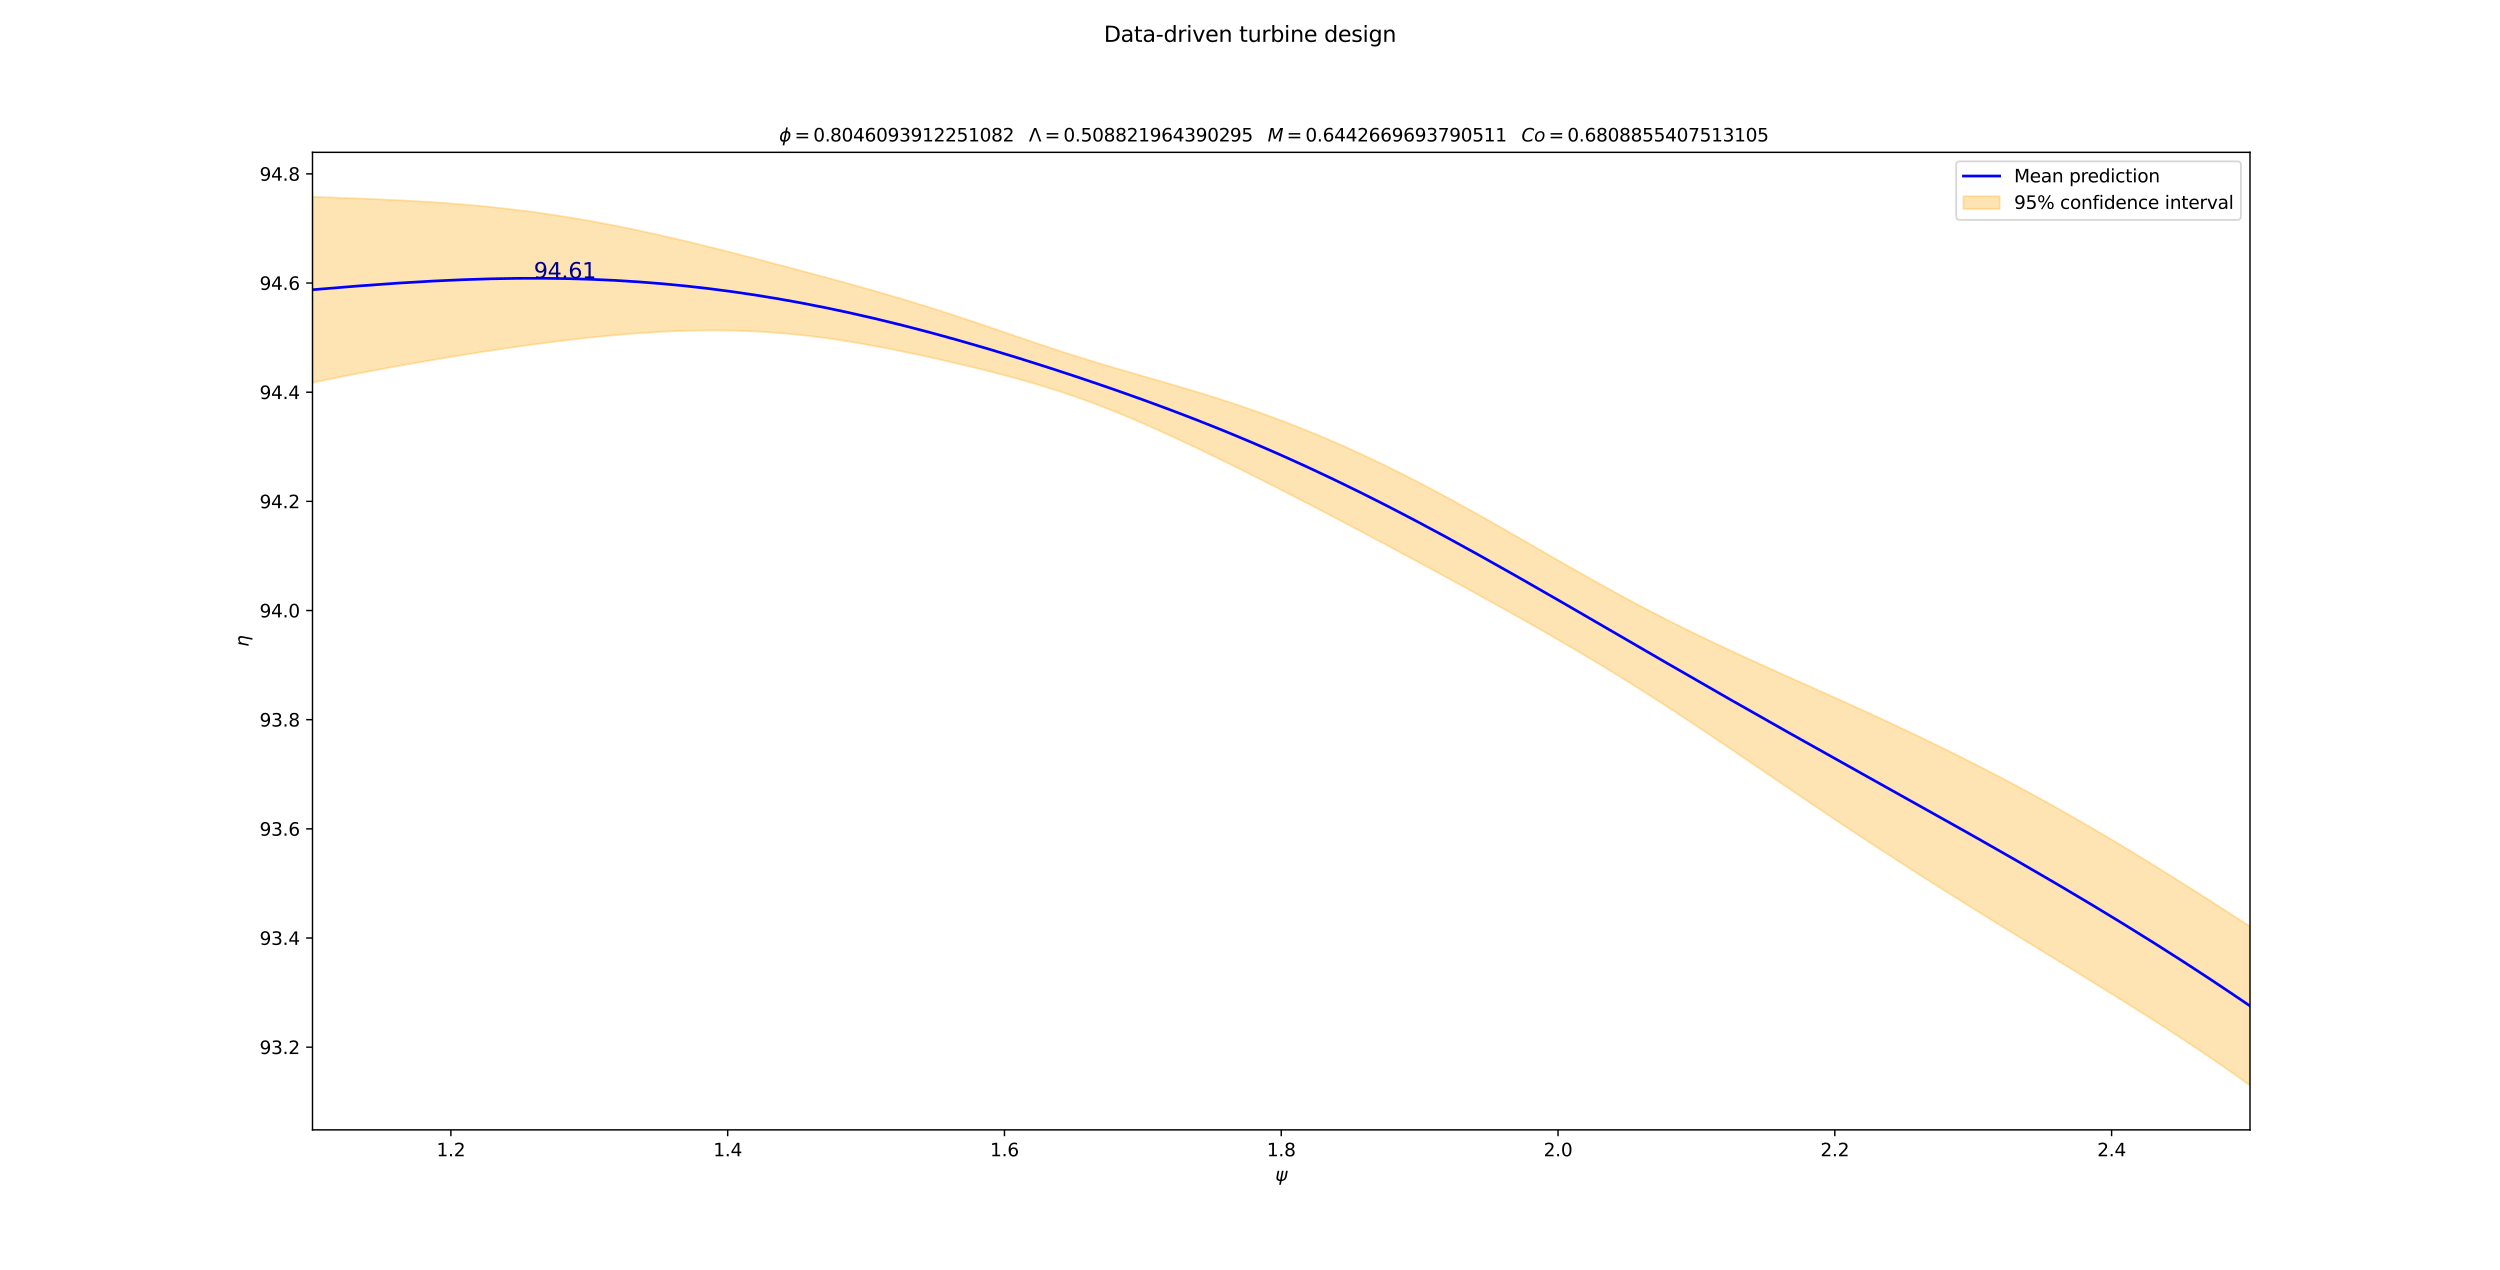 <?xml version="1.0" encoding="utf-8" standalone="no"?>
<!DOCTYPE svg PUBLIC "-//W3C//DTD SVG 1.1//EN"
  "http://www.w3.org/Graphics/SVG/1.1/DTD/svg11.dtd">
<svg xmlns:xlink="http://www.w3.org/1999/xlink" width="1382.4pt" height="702pt" viewBox="0 0 1382.4 702" xmlns="http://www.w3.org/2000/svg" version="1.1">
 <defs>
  <style type="text/css">*{stroke-linejoin: round; stroke-linecap: butt}</style>
 </defs>
 <g id="figure_1">
  <g id="patch_1">
   <path d="M 0 702 
L 1382.4 702 
L 1382.4 0 
L 0 0 
z
" style="fill: #ffffff"/>
  </g>
  <g id="axes_1">
   <g id="patch_2">
    <path d="M 172.8 624.78 
L 1244.16 624.78 
L 1244.16 84.24 
L 172.8 84.24 
z
" style="fill: #ffffff"/>
   </g>
   <g id="PolyCollection_1">
    <defs>
     <path id="m94987dd7c9" d="M 172.8 -593.19 
L 172.8 -490.395 
L 174.947 -490.846 
L 177.094 -491.293 
L 179.241 -491.736 
L 181.388 -492.176 
L 183.535 -492.613 
L 185.682 -493.046 
L 187.829 -493.476 
L 189.976 -493.903 
L 192.123 -494.327 
L 194.27 -494.747 
L 196.417 -495.164 
L 198.564 -495.579 
L 200.711 -495.99 
L 202.858 -496.399 
L 205.005 -496.805 
L 207.152 -497.208 
L 209.299 -497.609 
L 211.446 -498.007 
L 213.593 -498.402 
L 215.74 -498.794 
L 217.887 -499.185 
L 220.034 -499.572 
L 222.181 -499.957 
L 224.328 -500.34 
L 226.475 -500.72 
L 228.622 -501.098 
L 230.769 -501.473 
L 232.916 -501.847 
L 235.063 -502.217 
L 237.21 -502.585 
L 239.357 -502.951 
L 241.504 -503.315 
L 243.651 -503.676 
L 245.798 -504.035 
L 247.945 -504.391 
L 250.093 -504.745 
L 252.24 -505.096 
L 254.387 -505.445 
L 256.534 -505.791 
L 258.681 -506.135 
L 260.828 -506.476 
L 262.975 -506.815 
L 265.122 -507.151 
L 267.269 -507.484 
L 269.416 -507.815 
L 271.563 -508.143 
L 273.71 -508.468 
L 275.857 -508.79 
L 278.004 -509.109 
L 280.151 -509.425 
L 282.298 -509.738 
L 284.445 -510.048 
L 286.592 -510.354 
L 288.739 -510.657 
L 290.886 -510.957 
L 293.033 -511.253 
L 295.18 -511.546 
L 297.327 -511.835 
L 299.474 -512.121 
L 301.621 -512.403 
L 303.768 -512.68 
L 305.915 -512.954 
L 308.062 -513.224 
L 310.209 -513.489 
L 312.356 -513.751 
L 314.503 -514.007 
L 316.65 -514.26 
L 318.797 -514.508 
L 320.944 -514.751 
L 323.091 -514.989 
L 325.238 -515.222 
L 327.385 -515.45 
L 329.532 -515.673 
L 331.679 -515.891 
L 333.826 -516.103 
L 335.973 -516.31 
L 338.12 -516.511 
L 340.267 -516.706 
L 342.414 -516.896 
L 344.561 -517.079 
L 346.708 -517.256 
L 348.855 -517.427 
L 351.002 -517.592 
L 353.149 -517.75 
L 355.296 -517.901 
L 357.443 -518.045 
L 359.59 -518.182 
L 361.737 -518.312 
L 363.884 -518.435 
L 366.031 -518.551 
L 368.178 -518.659 
L 370.325 -518.759 
L 372.472 -518.851 
L 374.619 -518.936 
L 376.766 -519.012 
L 378.913 -519.08 
L 381.06 -519.14 
L 383.207 -519.191 
L 385.354 -519.233 
L 387.501 -519.266 
L 389.648 -519.291 
L 391.795 -519.306 
L 393.942 -519.312 
L 396.089 -519.309 
L 398.236 -519.297 
L 400.383 -519.274 
L 402.531 -519.242 
L 404.678 -519.201 
L 406.825 -519.149 
L 408.972 -519.087 
L 411.119 -519.015 
L 413.266 -518.933 
L 415.413 -518.841 
L 417.56 -518.738 
L 419.707 -518.625 
L 421.854 -518.501 
L 424.001 -518.367 
L 426.148 -518.222 
L 428.295 -518.067 
L 430.442 -517.901 
L 432.589 -517.725 
L 434.736 -517.538 
L 436.883 -517.341 
L 439.03 -517.133 
L 441.177 -516.915 
L 443.324 -516.687 
L 445.471 -516.448 
L 447.618 -516.199 
L 449.765 -515.94 
L 451.912 -515.672 
L 454.059 -515.393 
L 456.206 -515.105 
L 458.353 -514.808 
L 460.5 -514.501 
L 462.647 -514.185 
L 464.794 -513.861 
L 466.941 -513.527 
L 469.088 -513.185 
L 471.235 -512.835 
L 473.382 -512.477 
L 475.529 -512.111 
L 477.676 -511.737 
L 479.823 -511.356 
L 481.97 -510.968 
L 484.117 -510.573 
L 486.264 -510.171 
L 488.411 -509.763 
L 490.558 -509.349 
L 492.705 -508.928 
L 494.852 -508.502 
L 496.999 -508.07 
L 499.146 -507.632 
L 501.293 -507.189 
L 503.44 -506.741 
L 505.587 -506.289 
L 507.734 -505.831 
L 509.881 -505.369 
L 512.028 -504.902 
L 514.175 -504.43 
L 516.322 -503.955 
L 518.469 -503.475 
L 520.616 -502.99 
L 522.763 -502.502 
L 524.91 -502.009 
L 527.057 -501.512 
L 529.204 -501.011 
L 531.351 -500.505 
L 533.498 -499.995 
L 535.645 -499.481 
L 537.792 -498.961 
L 539.939 -498.437 
L 542.086 -497.908 
L 544.233 -497.374 
L 546.38 -496.835 
L 548.527 -496.29 
L 550.674 -495.739 
L 552.821 -495.182 
L 554.968 -494.618 
L 557.116 -494.048 
L 559.263 -493.47 
L 561.41 -492.885 
L 563.557 -492.293 
L 565.704 -491.692 
L 567.851 -491.083 
L 569.998 -490.464 
L 572.145 -489.837 
L 574.292 -489.199 
L 576.439 -488.552 
L 578.586 -487.895 
L 580.733 -487.226 
L 582.88 -486.547 
L 585.027 -485.857 
L 587.174 -485.155 
L 589.321 -484.441 
L 591.468 -483.716 
L 593.615 -482.979 
L 595.762 -482.229 
L 597.909 -481.468 
L 600.056 -480.695 
L 602.203 -479.909 
L 604.35 -479.112 
L 606.497 -478.303 
L 608.644 -477.482 
L 610.791 -476.65 
L 612.938 -475.807 
L 615.085 -474.952 
L 617.232 -474.088 
L 619.379 -473.212 
L 621.526 -472.327 
L 623.673 -471.431 
L 625.82 -470.527 
L 627.967 -469.613 
L 630.114 -468.69 
L 632.261 -467.759 
L 634.408 -466.819 
L 636.555 -465.872 
L 638.702 -464.917 
L 640.849 -463.955 
L 642.996 -462.986 
L 645.143 -462.01 
L 647.29 -461.027 
L 649.437 -460.039 
L 651.584 -459.045 
L 653.731 -458.044 
L 655.878 -457.039 
L 658.025 -456.028 
L 660.172 -455.012 
L 662.319 -453.991 
L 664.466 -452.966 
L 666.613 -451.935 
L 668.76 -450.901 
L 670.907 -449.862 
L 673.054 -448.82 
L 675.201 -447.773 
L 677.348 -446.722 
L 679.495 -445.668 
L 681.642 -444.611 
L 683.789 -443.549 
L 685.936 -442.485 
L 688.083 -441.417 
L 690.23 -440.346 
L 692.377 -439.272 
L 694.524 -438.194 
L 696.671 -437.114 
L 698.818 -436.031 
L 700.965 -434.945 
L 703.112 -433.857 
L 705.259 -432.766 
L 707.406 -431.672 
L 709.554 -430.576 
L 711.701 -429.477 
L 713.848 -428.376 
L 715.995 -427.272 
L 718.142 -426.166 
L 720.289 -425.058 
L 722.436 -423.948 
L 724.583 -422.836 
L 726.73 -421.721 
L 728.877 -420.604 
L 731.024 -419.486 
L 733.171 -418.365 
L 735.318 -417.243 
L 737.465 -416.118 
L 739.612 -414.992 
L 741.759 -413.864 
L 743.906 -412.734 
L 746.053 -411.602 
L 748.2 -410.469 
L 750.347 -409.334 
L 752.494 -408.197 
L 754.641 -407.059 
L 756.788 -405.919 
L 758.935 -404.778 
L 761.082 -403.635 
L 763.229 -402.491 
L 765.376 -401.345 
L 767.523 -400.198 
L 769.67 -399.049 
L 771.817 -397.899 
L 773.964 -396.748 
L 776.111 -395.595 
L 778.258 -394.441 
L 780.405 -393.285 
L 782.552 -392.128 
L 784.699 -390.97 
L 786.846 -389.81 
L 788.993 -388.649 
L 791.14 -387.486 
L 793.287 -386.323 
L 795.434 -385.157 
L 797.581 -383.991 
L 799.728 -382.822 
L 801.875 -381.653 
L 804.022 -380.481 
L 806.169 -379.309 
L 808.316 -378.134 
L 810.463 -376.958 
L 812.61 -375.78 
L 814.757 -374.601 
L 816.904 -373.419 
L 819.051 -372.236 
L 821.198 -371.05 
L 823.345 -369.863 
L 825.492 -368.674 
L 827.639 -367.482 
L 829.786 -366.288 
L 831.933 -365.091 
L 834.08 -363.892 
L 836.227 -362.691 
L 838.374 -361.486 
L 840.521 -360.279 
L 842.668 -359.069 
L 844.815 -357.855 
L 846.962 -356.639 
L 849.109 -355.419 
L 851.256 -354.195 
L 853.403 -352.968 
L 855.55 -351.737 
L 857.697 -350.502 
L 859.844 -349.264 
L 861.992 -348.021 
L 864.139 -346.773 
L 866.286 -345.521 
L 868.433 -344.265 
L 870.58 -343.004 
L 872.727 -341.738 
L 874.874 -340.467 
L 877.021 -339.191 
L 879.168 -337.91 
L 881.315 -336.623 
L 883.462 -335.331 
L 885.609 -334.034 
L 887.756 -332.731 
L 889.903 -331.422 
L 892.05 -330.108 
L 894.197 -328.788 
L 896.344 -327.462 
L 898.491 -326.13 
L 900.638 -324.793 
L 902.785 -323.45 
L 904.932 -322.101 
L 907.079 -320.746 
L 909.226 -319.386 
L 911.373 -318.02 
L 913.52 -316.648 
L 915.667 -315.271 
L 917.814 -313.888 
L 919.961 -312.501 
L 922.108 -311.108 
L 924.255 -309.71 
L 926.402 -308.307 
L 928.549 -306.9 
L 930.696 -305.488 
L 932.843 -304.072 
L 934.99 -302.652 
L 937.137 -301.227 
L 939.284 -299.799 
L 941.431 -298.367 
L 943.578 -296.932 
L 945.725 -295.494 
L 947.872 -294.053 
L 950.019 -292.609 
L 952.166 -291.163 
L 954.313 -289.714 
L 956.46 -288.264 
L 958.607 -286.811 
L 960.754 -285.357 
L 962.901 -283.902 
L 965.048 -282.445 
L 967.195 -280.987 
L 969.342 -279.529 
L 971.489 -278.07 
L 973.636 -276.611 
L 975.783 -275.151 
L 977.93 -273.692 
L 980.077 -272.233 
L 982.224 -270.774 
L 984.371 -269.316 
L 986.518 -267.859 
L 988.665 -266.402 
L 990.812 -264.947 
L 992.959 -263.493 
L 995.106 -262.04 
L 997.253 -260.588 
L 999.4 -259.139 
L 1001.547 -257.691 
L 1003.694 -256.245 
L 1005.841 -254.801 
L 1007.988 -253.359 
L 1010.135 -251.919 
L 1012.282 -250.481 
L 1014.429 -249.046 
L 1016.577 -247.613 
L 1018.724 -246.183 
L 1020.871 -244.756 
L 1023.018 -243.331 
L 1025.165 -241.909 
L 1027.312 -240.489 
L 1029.459 -239.072 
L 1031.606 -237.659 
L 1033.753 -236.248 
L 1035.9 -234.84 
L 1038.047 -233.435 
L 1040.194 -232.032 
L 1042.341 -230.633 
L 1044.488 -229.237 
L 1046.635 -227.844 
L 1048.782 -226.454 
L 1050.929 -225.066 
L 1053.076 -223.682 
L 1055.223 -222.301 
L 1057.37 -220.922 
L 1059.517 -219.546 
L 1061.664 -218.174 
L 1063.811 -216.804 
L 1065.958 -215.437 
L 1068.105 -214.072 
L 1070.252 -212.711 
L 1072.399 -211.352 
L 1074.546 -209.996 
L 1076.693 -208.642 
L 1078.84 -207.291 
L 1080.987 -205.942 
L 1083.134 -204.596 
L 1085.281 -203.252 
L 1087.428 -201.91 
L 1089.575 -200.57 
L 1091.722 -199.233 
L 1093.869 -197.897 
L 1096.016 -196.564 
L 1098.163 -195.232 
L 1100.31 -193.902 
L 1102.457 -192.574 
L 1104.604 -191.247 
L 1106.751 -189.922 
L 1108.898 -188.598 
L 1111.045 -187.275 
L 1113.192 -185.954 
L 1115.339 -184.634 
L 1117.486 -183.314 
L 1119.633 -181.996 
L 1121.78 -180.678 
L 1123.927 -179.361 
L 1126.074 -178.045 
L 1128.221 -176.728 
L 1130.368 -175.412 
L 1132.515 -174.097 
L 1134.662 -172.781 
L 1136.809 -171.465 
L 1138.956 -170.149 
L 1141.103 -168.832 
L 1143.25 -167.515 
L 1145.397 -166.197 
L 1147.544 -164.878 
L 1149.691 -163.558 
L 1151.838 -162.238 
L 1153.985 -160.916 
L 1156.132 -159.592 
L 1158.279 -158.267 
L 1160.426 -156.94 
L 1162.573 -155.611 
L 1164.72 -154.28 
L 1166.867 -152.947 
L 1169.015 -151.612 
L 1171.162 -150.273 
L 1173.309 -148.933 
L 1175.456 -147.589 
L 1177.603 -146.242 
L 1179.75 -144.891 
L 1181.897 -143.537 
L 1184.044 -142.18 
L 1186.191 -140.818 
L 1188.338 -139.453 
L 1190.485 -138.083 
L 1192.632 -136.708 
L 1194.779 -135.329 
L 1196.926 -133.945 
L 1199.073 -132.556 
L 1201.22 -131.162 
L 1203.367 -129.761 
L 1205.514 -128.355 
L 1207.661 -126.944 
L 1209.808 -125.525 
L 1211.955 -124.101 
L 1214.102 -122.669 
L 1216.249 -121.231 
L 1218.396 -119.785 
L 1220.543 -118.332 
L 1222.69 -116.872 
L 1224.837 -115.403 
L 1226.984 -113.926 
L 1229.131 -112.441 
L 1231.278 -110.948 
L 1233.425 -109.445 
L 1235.572 -107.933 
L 1237.719 -106.412 
L 1239.866 -104.881 
L 1242.013 -103.341 
L 1244.16 -101.79 
L 1244.16 -189.708 
L 1244.16 -189.708 
L 1242.013 -191.093 
L 1239.866 -192.478 
L 1237.719 -193.862 
L 1235.572 -195.246 
L 1233.425 -196.628 
L 1231.278 -198.01 
L 1229.131 -199.39 
L 1226.984 -200.769 
L 1224.837 -202.146 
L 1222.69 -203.522 
L 1220.543 -204.895 
L 1218.396 -206.267 
L 1216.249 -207.636 
L 1214.102 -209.002 
L 1211.955 -210.366 
L 1209.808 -211.727 
L 1207.661 -213.086 
L 1205.514 -214.441 
L 1203.367 -215.793 
L 1201.22 -217.141 
L 1199.073 -218.486 
L 1196.926 -219.828 
L 1194.779 -221.165 
L 1192.632 -222.499 
L 1190.485 -223.829 
L 1188.338 -225.155 
L 1186.191 -226.477 
L 1184.044 -227.794 
L 1181.897 -229.107 
L 1179.75 -230.415 
L 1177.603 -231.719 
L 1175.456 -233.018 
L 1173.309 -234.313 
L 1171.162 -235.602 
L 1169.015 -236.887 
L 1166.867 -238.167 
L 1164.72 -239.442 
L 1162.573 -240.711 
L 1160.426 -241.976 
L 1158.279 -243.235 
L 1156.132 -244.49 
L 1153.985 -245.739 
L 1151.838 -246.983 
L 1149.691 -248.221 
L 1147.544 -249.454 
L 1145.397 -250.682 
L 1143.25 -251.904 
L 1141.103 -253.121 
L 1138.956 -254.333 
L 1136.809 -255.539 
L 1134.662 -256.739 
L 1132.515 -257.934 
L 1130.368 -259.124 
L 1128.221 -260.308 
L 1126.074 -261.487 
L 1123.927 -262.66 
L 1121.78 -263.828 
L 1119.633 -264.991 
L 1117.486 -266.148 
L 1115.339 -267.299 
L 1113.192 -268.446 
L 1111.045 -269.586 
L 1108.898 -270.722 
L 1106.751 -271.852 
L 1104.604 -272.977 
L 1102.457 -274.097 
L 1100.31 -275.212 
L 1098.163 -276.321 
L 1096.016 -277.425 
L 1093.869 -278.525 
L 1091.722 -279.619 
L 1089.575 -280.708 
L 1087.428 -281.792 
L 1085.281 -282.872 
L 1083.134 -283.946 
L 1080.987 -285.016 
L 1078.84 -286.081 
L 1076.693 -287.142 
L 1074.546 -288.198 
L 1072.399 -289.249 
L 1070.252 -290.296 
L 1068.105 -291.339 
L 1065.958 -292.377 
L 1063.811 -293.411 
L 1061.664 -294.441 
L 1059.517 -295.467 
L 1057.37 -296.49 
L 1055.223 -297.508 
L 1053.076 -298.522 
L 1050.929 -299.533 
L 1048.782 -300.541 
L 1046.635 -301.545 
L 1044.488 -302.545 
L 1042.341 -303.542 
L 1040.194 -304.537 
L 1038.047 -305.528 
L 1035.9 -306.516 
L 1033.753 -307.502 
L 1031.606 -308.485 
L 1029.459 -309.465 
L 1027.312 -310.443 
L 1025.165 -311.419 
L 1023.018 -312.392 
L 1020.871 -313.364 
L 1018.724 -314.334 
L 1016.577 -315.302 
L 1014.429 -316.269 
L 1012.282 -317.234 
L 1010.135 -318.198 
L 1007.988 -319.162 
L 1005.841 -320.124 
L 1003.694 -321.086 
L 1001.547 -322.047 
L 999.4 -323.007 
L 997.253 -323.968 
L 995.106 -324.929 
L 992.959 -325.89 
L 990.812 -326.851 
L 988.665 -327.813 
L 986.518 -328.776 
L 984.371 -329.74 
L 982.224 -330.705 
L 980.077 -331.672 
L 977.93 -332.64 
L 975.783 -333.611 
L 973.636 -334.583 
L 971.489 -335.558 
L 969.342 -336.535 
L 967.195 -337.515 
L 965.048 -338.498 
L 962.901 -339.484 
L 960.754 -340.474 
L 958.607 -341.467 
L 956.46 -342.464 
L 954.313 -343.466 
L 952.166 -344.471 
L 950.019 -345.482 
L 947.872 -346.497 
L 945.725 -347.516 
L 943.578 -348.541 
L 941.431 -349.571 
L 939.284 -350.607 
L 937.137 -351.648 
L 934.99 -352.695 
L 932.843 -353.748 
L 930.696 -354.808 
L 928.549 -355.873 
L 926.402 -356.945 
L 924.255 -358.023 
L 922.108 -359.107 
L 919.961 -360.198 
L 917.814 -361.296 
L 915.667 -362.4 
L 913.52 -363.511 
L 911.373 -364.628 
L 909.226 -365.753 
L 907.079 -366.883 
L 904.932 -368.021 
L 902.785 -369.164 
L 900.638 -370.315 
L 898.491 -371.471 
L 896.344 -372.633 
L 894.197 -373.802 
L 892.05 -374.976 
L 889.903 -376.156 
L 887.756 -377.341 
L 885.609 -378.532 
L 883.462 -379.727 
L 881.315 -380.928 
L 879.168 -382.132 
L 877.021 -383.342 
L 874.874 -384.555 
L 872.727 -385.771 
L 870.58 -386.992 
L 868.433 -388.215 
L 866.286 -389.441 
L 864.139 -390.67 
L 861.992 -391.901 
L 859.844 -393.133 
L 857.697 -394.368 
L 855.55 -395.603 
L 853.403 -396.84 
L 851.256 -398.077 
L 849.109 -399.314 
L 846.962 -400.552 
L 844.815 -401.789 
L 842.668 -403.025 
L 840.521 -404.26 
L 838.374 -405.494 
L 836.227 -406.727 
L 834.08 -407.957 
L 831.933 -409.186 
L 829.786 -410.412 
L 827.639 -411.635 
L 825.492 -412.855 
L 823.345 -414.071 
L 821.198 -415.285 
L 819.051 -416.494 
L 816.904 -417.699 
L 814.757 -418.9 
L 812.61 -420.096 
L 810.463 -421.288 
L 808.316 -422.474 
L 806.169 -423.655 
L 804.022 -424.831 
L 801.875 -426.001 
L 799.728 -427.165 
L 797.581 -428.323 
L 795.434 -429.474 
L 793.287 -430.62 
L 791.14 -431.758 
L 788.993 -432.89 
L 786.846 -434.015 
L 784.699 -435.133 
L 782.552 -436.244 
L 780.405 -437.347 
L 778.258 -438.443 
L 776.111 -439.531 
L 773.964 -440.611 
L 771.817 -441.684 
L 769.67 -442.748 
L 767.523 -443.804 
L 765.376 -444.853 
L 763.229 -445.892 
L 761.082 -446.924 
L 758.935 -447.947 
L 756.788 -448.962 
L 754.641 -449.968 
L 752.494 -450.965 
L 750.347 -451.954 
L 748.2 -452.934 
L 746.053 -453.905 
L 743.906 -454.867 
L 741.759 -455.821 
L 739.612 -456.765 
L 737.465 -457.701 
L 735.318 -458.627 
L 733.171 -459.545 
L 731.024 -460.454 
L 728.877 -461.354 
L 726.73 -462.245 
L 724.583 -463.127 
L 722.436 -464 
L 720.289 -464.864 
L 718.142 -465.719 
L 715.995 -466.566 
L 713.848 -467.403 
L 711.701 -468.232 
L 709.554 -469.052 
L 707.406 -469.864 
L 705.259 -470.667 
L 703.112 -471.462 
L 700.965 -472.248 
L 698.818 -473.026 
L 696.671 -473.796 
L 694.524 -474.558 
L 692.377 -475.311 
L 690.23 -476.057 
L 688.083 -476.795 
L 685.936 -477.526 
L 683.789 -478.249 
L 681.642 -478.964 
L 679.495 -479.673 
L 677.348 -480.375 
L 675.201 -481.07 
L 673.054 -481.758 
L 670.907 -482.44 
L 668.76 -483.116 
L 666.613 -483.786 
L 664.466 -484.451 
L 662.319 -485.11 
L 660.172 -485.763 
L 658.025 -486.413 
L 655.878 -487.057 
L 653.731 -487.698 
L 651.584 -488.334 
L 649.437 -488.967 
L 647.29 -489.597 
L 645.143 -490.224 
L 642.996 -490.848 
L 640.849 -491.471 
L 638.702 -492.091 
L 636.555 -492.711 
L 634.408 -493.33 
L 632.261 -493.948 
L 630.114 -494.566 
L 627.967 -495.185 
L 625.82 -495.805 
L 623.673 -496.426 
L 621.526 -497.049 
L 619.379 -497.674 
L 617.232 -498.302 
L 615.085 -498.933 
L 612.938 -499.567 
L 610.791 -500.206 
L 608.644 -500.848 
L 606.497 -501.495 
L 604.35 -502.146 
L 602.203 -502.803 
L 600.056 -503.465 
L 597.909 -504.132 
L 595.762 -504.804 
L 593.615 -505.482 
L 591.468 -506.166 
L 589.321 -506.854 
L 587.174 -507.548 
L 585.027 -508.248 
L 582.88 -508.952 
L 580.733 -509.661 
L 578.586 -510.374 
L 576.439 -511.091 
L 574.292 -511.812 
L 572.145 -512.537 
L 569.998 -513.264 
L 567.851 -513.994 
L 565.704 -514.726 
L 563.557 -515.46 
L 561.41 -516.195 
L 559.263 -516.931 
L 557.116 -517.668 
L 554.968 -518.404 
L 552.821 -519.14 
L 550.674 -519.875 
L 548.527 -520.609 
L 546.38 -521.341 
L 544.233 -522.071 
L 542.086 -522.799 
L 539.939 -523.524 
L 537.792 -524.246 
L 535.645 -524.966 
L 533.498 -525.681 
L 531.351 -526.394 
L 529.204 -527.102 
L 527.057 -527.806 
L 524.91 -528.506 
L 522.763 -529.202 
L 520.616 -529.894 
L 518.469 -530.581 
L 516.322 -531.263 
L 514.175 -531.941 
L 512.028 -532.614 
L 509.881 -533.283 
L 507.734 -533.946 
L 505.587 -534.606 
L 503.44 -535.26 
L 501.293 -535.911 
L 499.146 -536.556 
L 496.999 -537.198 
L 494.852 -537.835 
L 492.705 -538.468 
L 490.558 -539.097 
L 488.411 -539.721 
L 486.264 -540.343 
L 484.117 -540.96 
L 481.97 -541.574 
L 479.823 -542.185 
L 477.676 -542.792 
L 475.529 -543.396 
L 473.382 -543.998 
L 471.235 -544.597 
L 469.088 -545.193 
L 466.941 -545.786 
L 464.794 -546.378 
L 462.647 -546.967 
L 460.5 -547.554 
L 458.353 -548.139 
L 456.206 -548.723 
L 454.059 -549.304 
L 451.912 -549.885 
L 449.765 -550.463 
L 447.618 -551.041 
L 445.471 -551.617 
L 443.324 -552.191 
L 441.177 -552.765 
L 439.03 -553.337 
L 436.883 -553.908 
L 434.736 -554.478 
L 432.589 -555.047 
L 430.442 -555.615 
L 428.295 -556.182 
L 426.148 -556.747 
L 424.001 -557.311 
L 421.854 -557.874 
L 419.707 -558.435 
L 417.56 -558.995 
L 415.413 -559.553 
L 413.266 -560.11 
L 411.119 -560.665 
L 408.972 -561.218 
L 406.825 -561.769 
L 404.678 -562.318 
L 402.531 -562.865 
L 400.383 -563.409 
L 398.236 -563.951 
L 396.089 -564.491 
L 393.942 -565.028 
L 391.795 -565.561 
L 389.648 -566.092 
L 387.501 -566.62 
L 385.354 -567.145 
L 383.207 -567.666 
L 381.06 -568.184 
L 378.913 -568.698 
L 376.766 -569.208 
L 374.619 -569.714 
L 372.472 -570.216 
L 370.325 -570.714 
L 368.178 -571.207 
L 366.031 -571.696 
L 363.884 -572.181 
L 361.737 -572.661 
L 359.59 -573.135 
L 357.443 -573.605 
L 355.296 -574.07 
L 353.149 -574.53 
L 351.002 -574.984 
L 348.855 -575.433 
L 346.708 -575.877 
L 344.561 -576.315 
L 342.414 -576.747 
L 340.267 -577.174 
L 338.12 -577.595 
L 335.973 -578.01 
L 333.826 -578.418 
L 331.679 -578.821 
L 329.532 -579.218 
L 327.385 -579.609 
L 325.238 -579.993 
L 323.091 -580.371 
L 320.944 -580.743 
L 318.797 -581.109 
L 316.65 -581.468 
L 314.503 -581.82 
L 312.356 -582.167 
L 310.209 -582.507 
L 308.062 -582.84 
L 305.915 -583.167 
L 303.768 -583.487 
L 301.621 -583.801 
L 299.474 -584.108 
L 297.327 -584.409 
L 295.18 -584.703 
L 293.033 -584.991 
L 290.886 -585.272 
L 288.739 -585.547 
L 286.592 -585.815 
L 284.445 -586.077 
L 282.298 -586.333 
L 280.151 -586.582 
L 278.004 -586.825 
L 275.857 -587.062 
L 273.71 -587.293 
L 271.563 -587.517 
L 269.416 -587.736 
L 267.269 -587.948 
L 265.122 -588.155 
L 262.975 -588.355 
L 260.828 -588.55 
L 258.681 -588.74 
L 256.534 -588.924 
L 254.387 -589.102 
L 252.24 -589.275 
L 250.093 -589.443 
L 247.945 -589.605 
L 245.798 -589.763 
L 243.651 -589.915 
L 241.504 -590.063 
L 239.357 -590.206 
L 237.21 -590.344 
L 235.063 -590.478 
L 232.916 -590.608 
L 230.769 -590.734 
L 228.622 -590.856 
L 226.475 -590.974 
L 224.328 -591.088 
L 222.181 -591.198 
L 220.034 -591.306 
L 217.887 -591.41 
L 215.74 -591.511 
L 213.593 -591.609 
L 211.446 -591.705 
L 209.299 -591.798 
L 207.152 -591.889 
L 205.005 -591.978 
L 202.858 -592.064 
L 200.711 -592.15 
L 198.564 -592.233 
L 196.417 -592.315 
L 194.27 -592.396 
L 192.123 -592.477 
L 189.976 -592.556 
L 187.829 -592.635 
L 185.682 -592.713 
L 183.535 -592.792 
L 181.388 -592.871 
L 179.241 -592.949 
L 177.094 -593.029 
L 174.947 -593.109 
L 172.8 -593.19 
z
" style="stroke: #ffa500; stroke-opacity: 0.3"/>
    </defs>
    <g clip-path="url(#pcf15c9d039)">
     <use xlink:href="#m94987dd7c9" x="0" y="702" style="fill: #ffa500; fill-opacity: 0.3; stroke: #ffa500; stroke-opacity: 0.3"/>
    </g>
   </g>
   <g id="matplotlib.axis_1">
    <g id="xtick_1">
     <g id="line2d_1">
      <defs>
       <path id="mcbc5cab8ac" d="M 0 0 
L 0 3.5 
" style="stroke: #000000; stroke-width: 0.8"/>
      </defs>
      <g>
       <use xlink:href="#mcbc5cab8ac" x="249.326" y="624.78" style="stroke: #000000; stroke-width: 0.8"/>
      </g>
     </g>
     <g id="text_1">
      <!-- 1.2 -->
      <g transform="translate(241.374 639.378)scale(0.1 -0.1)">
       <defs>
        <path id="DejaVuSans-31" d="M 794 531 
L 1825 531 
L 1825 4091 
L 703 3866 
L 703 4441 
L 1819 4666 
L 2450 4666 
L 2450 531 
L 3481 531 
L 3481 0 
L 794 0 
L 794 531 
z
" transform="scale(0.016)"/>
        <path id="DejaVuSans-2e" d="M 684 794 
L 1344 794 
L 1344 0 
L 684 0 
L 684 794 
z
" transform="scale(0.016)"/>
        <path id="DejaVuSans-32" d="M 1228 531 
L 3431 531 
L 3431 0 
L 469 0 
L 469 531 
Q 828 903 1448 1529 
Q 2069 2156 2228 2338 
Q 2531 2678 2651 2914 
Q 2772 3150 2772 3378 
Q 2772 3750 2511 3984 
Q 2250 4219 1831 4219 
Q 1534 4219 1204 4116 
Q 875 4013 500 3803 
L 500 4441 
Q 881 4594 1212 4672 
Q 1544 4750 1819 4750 
Q 2544 4750 2975 4387 
Q 3406 4025 3406 3419 
Q 3406 3131 3298 2873 
Q 3191 2616 2906 2266 
Q 2828 2175 2409 1742 
Q 1991 1309 1228 531 
z
" transform="scale(0.016)"/>
       </defs>
       <use xlink:href="#DejaVuSans-31"/>
       <use xlink:href="#DejaVuSans-2e" x="63.623"/>
       <use xlink:href="#DejaVuSans-32" x="95.41"/>
      </g>
     </g>
    </g>
    <g id="xtick_2">
     <g id="line2d_2">
      <g>
       <use xlink:href="#mcbc5cab8ac" x="402.377" y="624.78" style="stroke: #000000; stroke-width: 0.8"/>
      </g>
     </g>
     <g id="text_2">
      <!-- 1.4 -->
      <g transform="translate(394.426 639.378)scale(0.1 -0.1)">
       <defs>
        <path id="DejaVuSans-34" d="M 2419 4116 
L 825 1625 
L 2419 1625 
L 2419 4116 
z
M 2253 4666 
L 3047 4666 
L 3047 1625 
L 3713 1625 
L 3713 1100 
L 3047 1100 
L 3047 0 
L 2419 0 
L 2419 1100 
L 313 1100 
L 313 1709 
L 2253 4666 
z
" transform="scale(0.016)"/>
       </defs>
       <use xlink:href="#DejaVuSans-31"/>
       <use xlink:href="#DejaVuSans-2e" x="63.623"/>
       <use xlink:href="#DejaVuSans-34" x="95.41"/>
      </g>
     </g>
    </g>
    <g id="xtick_3">
     <g id="line2d_3">
      <g>
       <use xlink:href="#mcbc5cab8ac" x="555.429" y="624.78" style="stroke: #000000; stroke-width: 0.8"/>
      </g>
     </g>
     <g id="text_3">
      <!-- 1.6 -->
      <g transform="translate(547.477 639.378)scale(0.1 -0.1)">
       <defs>
        <path id="DejaVuSans-36" d="M 2113 2584 
Q 1688 2584 1439 2293 
Q 1191 2003 1191 1497 
Q 1191 994 1439 701 
Q 1688 409 2113 409 
Q 2538 409 2786 701 
Q 3034 994 3034 1497 
Q 3034 2003 2786 2293 
Q 2538 2584 2113 2584 
z
M 3366 4563 
L 3366 3988 
Q 3128 4100 2886 4159 
Q 2644 4219 2406 4219 
Q 1781 4219 1451 3797 
Q 1122 3375 1075 2522 
Q 1259 2794 1537 2939 
Q 1816 3084 2150 3084 
Q 2853 3084 3261 2657 
Q 3669 2231 3669 1497 
Q 3669 778 3244 343 
Q 2819 -91 2113 -91 
Q 1303 -91 875 529 
Q 447 1150 447 2328 
Q 447 3434 972 4092 
Q 1497 4750 2381 4750 
Q 2619 4750 2861 4703 
Q 3103 4656 3366 4563 
z
" transform="scale(0.016)"/>
       </defs>
       <use xlink:href="#DejaVuSans-31"/>
       <use xlink:href="#DejaVuSans-2e" x="63.623"/>
       <use xlink:href="#DejaVuSans-36" x="95.41"/>
      </g>
     </g>
    </g>
    <g id="xtick_4">
     <g id="line2d_4">
      <g>
       <use xlink:href="#mcbc5cab8ac" x="708.48" y="624.78" style="stroke: #000000; stroke-width: 0.8"/>
      </g>
     </g>
     <g id="text_4">
      <!-- 1.8 -->
      <g transform="translate(700.528 639.378)scale(0.1 -0.1)">
       <defs>
        <path id="DejaVuSans-38" d="M 2034 2216 
Q 1584 2216 1326 1975 
Q 1069 1734 1069 1313 
Q 1069 891 1326 650 
Q 1584 409 2034 409 
Q 2484 409 2743 651 
Q 3003 894 3003 1313 
Q 3003 1734 2745 1975 
Q 2488 2216 2034 2216 
z
M 1403 2484 
Q 997 2584 770 2862 
Q 544 3141 544 3541 
Q 544 4100 942 4425 
Q 1341 4750 2034 4750 
Q 2731 4750 3128 4425 
Q 3525 4100 3525 3541 
Q 3525 3141 3298 2862 
Q 3072 2584 2669 2484 
Q 3125 2378 3379 2068 
Q 3634 1759 3634 1313 
Q 3634 634 3220 271 
Q 2806 -91 2034 -91 
Q 1263 -91 848 271 
Q 434 634 434 1313 
Q 434 1759 690 2068 
Q 947 2378 1403 2484 
z
M 1172 3481 
Q 1172 3119 1398 2916 
Q 1625 2713 2034 2713 
Q 2441 2713 2670 2916 
Q 2900 3119 2900 3481 
Q 2900 3844 2670 4047 
Q 2441 4250 2034 4250 
Q 1625 4250 1398 4047 
Q 1172 3844 1172 3481 
z
" transform="scale(0.016)"/>
       </defs>
       <use xlink:href="#DejaVuSans-31"/>
       <use xlink:href="#DejaVuSans-2e" x="63.623"/>
       <use xlink:href="#DejaVuSans-38" x="95.41"/>
      </g>
     </g>
    </g>
    <g id="xtick_5">
     <g id="line2d_5">
      <g>
       <use xlink:href="#mcbc5cab8ac" x="861.531" y="624.78" style="stroke: #000000; stroke-width: 0.8"/>
      </g>
     </g>
     <g id="text_5">
      <!-- 2.0 -->
      <g transform="translate(853.58 639.378)scale(0.1 -0.1)">
       <defs>
        <path id="DejaVuSans-30" d="M 2034 4250 
Q 1547 4250 1301 3770 
Q 1056 3291 1056 2328 
Q 1056 1369 1301 889 
Q 1547 409 2034 409 
Q 2525 409 2770 889 
Q 3016 1369 3016 2328 
Q 3016 3291 2770 3770 
Q 2525 4250 2034 4250 
z
M 2034 4750 
Q 2819 4750 3233 4129 
Q 3647 3509 3647 2328 
Q 3647 1150 3233 529 
Q 2819 -91 2034 -91 
Q 1250 -91 836 529 
Q 422 1150 422 2328 
Q 422 3509 836 4129 
Q 1250 4750 2034 4750 
z
" transform="scale(0.016)"/>
       </defs>
       <use xlink:href="#DejaVuSans-32"/>
       <use xlink:href="#DejaVuSans-2e" x="63.623"/>
       <use xlink:href="#DejaVuSans-30" x="95.41"/>
      </g>
     </g>
    </g>
    <g id="xtick_6">
     <g id="line2d_6">
      <g>
       <use xlink:href="#mcbc5cab8ac" x="1014.583" y="624.78" style="stroke: #000000; stroke-width: 0.8"/>
      </g>
     </g>
     <g id="text_6">
      <!-- 2.2 -->
      <g transform="translate(1006.631 639.378)scale(0.1 -0.1)">
       <use xlink:href="#DejaVuSans-32"/>
       <use xlink:href="#DejaVuSans-2e" x="63.623"/>
       <use xlink:href="#DejaVuSans-32" x="95.41"/>
      </g>
     </g>
    </g>
    <g id="xtick_7">
     <g id="line2d_7">
      <g>
       <use xlink:href="#mcbc5cab8ac" x="1167.634" y="624.78" style="stroke: #000000; stroke-width: 0.8"/>
      </g>
     </g>
     <g id="text_7">
      <!-- 2.4 -->
      <g transform="translate(1159.683 639.378)scale(0.1 -0.1)">
       <use xlink:href="#DejaVuSans-32"/>
       <use xlink:href="#DejaVuSans-2e" x="63.623"/>
       <use xlink:href="#DejaVuSans-34" x="95.41"/>
      </g>
     </g>
    </g>
    <g id="text_8">
     <!-- $ \psi $ -->
     <g transform="translate(705.18 653.036)scale(0.1 -0.1)">
      <defs>
       <path id="DejaVuSans-Oblique-3c8" d="M 1591 -78 
Q 891 38 616 341 
Q 278 713 425 1472 
L 819 3500 
L 1400 3500 
L 1009 1494 
Q 900 922 1119 684 
Q 1313 478 1691 434 
L 2284 3500 
L 2856 3500 
L 2263 438 
Q 2681 481 2928 688 
Q 3247 950 3353 1497 
L 3741 3500 
L 4322 3500 
L 3928 1475 
Q 3775 688 3300 344 
Q 2872 34 2163 -75 
L 1919 -1331 
L 1347 -1331 
L 1591 -78 
z
" transform="scale(0.016)"/>
      </defs>
      <use xlink:href="#DejaVuSans-Oblique-3c8" transform="translate(0 0.312)"/>
     </g>
    </g>
   </g>
   <g id="matplotlib.axis_2">
    <g id="ytick_1">
     <g id="line2d_8">
      <defs>
       <path id="m8b4656737e" d="M 0 0 
L -3.5 0 
" style="stroke: #000000; stroke-width: 0.8"/>
      </defs>
      <g>
       <use xlink:href="#m8b4656737e" x="172.8" y="579.047" style="stroke: #000000; stroke-width: 0.8"/>
      </g>
     </g>
     <g id="text_9">
      <!-- 93.2 -->
      <g transform="translate(143.534 582.846)scale(0.1 -0.1)">
       <defs>
        <path id="DejaVuSans-39" d="M 703 97 
L 703 672 
Q 941 559 1184 500 
Q 1428 441 1663 441 
Q 2288 441 2617 861 
Q 2947 1281 2994 2138 
Q 2813 1869 2534 1725 
Q 2256 1581 1919 1581 
Q 1219 1581 811 2004 
Q 403 2428 403 3163 
Q 403 3881 828 4315 
Q 1253 4750 1959 4750 
Q 2769 4750 3195 4129 
Q 3622 3509 3622 2328 
Q 3622 1225 3098 567 
Q 2575 -91 1691 -91 
Q 1453 -91 1209 -44 
Q 966 3 703 97 
z
M 1959 2075 
Q 2384 2075 2632 2365 
Q 2881 2656 2881 3163 
Q 2881 3666 2632 3958 
Q 2384 4250 1959 4250 
Q 1534 4250 1286 3958 
Q 1038 3666 1038 3163 
Q 1038 2656 1286 2365 
Q 1534 2075 1959 2075 
z
" transform="scale(0.016)"/>
        <path id="DejaVuSans-33" d="M 2597 2516 
Q 3050 2419 3304 2112 
Q 3559 1806 3559 1356 
Q 3559 666 3084 287 
Q 2609 -91 1734 -91 
Q 1441 -91 1130 -33 
Q 819 25 488 141 
L 488 750 
Q 750 597 1062 519 
Q 1375 441 1716 441 
Q 2309 441 2620 675 
Q 2931 909 2931 1356 
Q 2931 1769 2642 2001 
Q 2353 2234 1838 2234 
L 1294 2234 
L 1294 2753 
L 1863 2753 
Q 2328 2753 2575 2939 
Q 2822 3125 2822 3475 
Q 2822 3834 2567 4026 
Q 2313 4219 1838 4219 
Q 1578 4219 1281 4162 
Q 984 4106 628 3988 
L 628 4550 
Q 988 4650 1302 4700 
Q 1616 4750 1894 4750 
Q 2613 4750 3031 4423 
Q 3450 4097 3450 3541 
Q 3450 3153 3228 2886 
Q 3006 2619 2597 2516 
z
" transform="scale(0.016)"/>
       </defs>
       <use xlink:href="#DejaVuSans-39"/>
       <use xlink:href="#DejaVuSans-33" x="63.623"/>
       <use xlink:href="#DejaVuSans-2e" x="127.246"/>
       <use xlink:href="#DejaVuSans-32" x="159.033"/>
      </g>
     </g>
    </g>
    <g id="ytick_2">
     <g id="line2d_9">
      <g>
       <use xlink:href="#m8b4656737e" x="172.8" y="518.684" style="stroke: #000000; stroke-width: 0.8"/>
      </g>
     </g>
     <g id="text_10">
      <!-- 93.4 -->
      <g transform="translate(143.534 522.483)scale(0.1 -0.1)">
       <use xlink:href="#DejaVuSans-39"/>
       <use xlink:href="#DejaVuSans-33" x="63.623"/>
       <use xlink:href="#DejaVuSans-2e" x="127.246"/>
       <use xlink:href="#DejaVuSans-34" x="159.033"/>
      </g>
     </g>
    </g>
    <g id="ytick_3">
     <g id="line2d_10">
      <g>
       <use xlink:href="#m8b4656737e" x="172.8" y="458.321" style="stroke: #000000; stroke-width: 0.8"/>
      </g>
     </g>
     <g id="text_11">
      <!-- 93.6 -->
      <g transform="translate(143.534 462.12)scale(0.1 -0.1)">
       <use xlink:href="#DejaVuSans-39"/>
       <use xlink:href="#DejaVuSans-33" x="63.623"/>
       <use xlink:href="#DejaVuSans-2e" x="127.246"/>
       <use xlink:href="#DejaVuSans-36" x="159.033"/>
      </g>
     </g>
    </g>
    <g id="ytick_4">
     <g id="line2d_11">
      <g>
       <use xlink:href="#m8b4656737e" x="172.8" y="397.958" style="stroke: #000000; stroke-width: 0.8"/>
      </g>
     </g>
     <g id="text_12">
      <!-- 93.8 -->
      <g transform="translate(143.534 401.757)scale(0.1 -0.1)">
       <use xlink:href="#DejaVuSans-39"/>
       <use xlink:href="#DejaVuSans-33" x="63.623"/>
       <use xlink:href="#DejaVuSans-2e" x="127.246"/>
       <use xlink:href="#DejaVuSans-38" x="159.033"/>
      </g>
     </g>
    </g>
    <g id="ytick_5">
     <g id="line2d_12">
      <g>
       <use xlink:href="#m8b4656737e" x="172.8" y="337.595" style="stroke: #000000; stroke-width: 0.8"/>
      </g>
     </g>
     <g id="text_13">
      <!-- 94.0 -->
      <g transform="translate(143.534 341.394)scale(0.1 -0.1)">
       <use xlink:href="#DejaVuSans-39"/>
       <use xlink:href="#DejaVuSans-34" x="63.623"/>
       <use xlink:href="#DejaVuSans-2e" x="127.246"/>
       <use xlink:href="#DejaVuSans-30" x="159.033"/>
      </g>
     </g>
    </g>
    <g id="ytick_6">
     <g id="line2d_13">
      <g>
       <use xlink:href="#m8b4656737e" x="172.8" y="277.231" style="stroke: #000000; stroke-width: 0.8"/>
      </g>
     </g>
     <g id="text_14">
      <!-- 94.2 -->
      <g transform="translate(143.534 281.031)scale(0.1 -0.1)">
       <use xlink:href="#DejaVuSans-39"/>
       <use xlink:href="#DejaVuSans-34" x="63.623"/>
       <use xlink:href="#DejaVuSans-2e" x="127.246"/>
       <use xlink:href="#DejaVuSans-32" x="159.033"/>
      </g>
     </g>
    </g>
    <g id="ytick_7">
     <g id="line2d_14">
      <g>
       <use xlink:href="#m8b4656737e" x="172.8" y="216.868" style="stroke: #000000; stroke-width: 0.8"/>
      </g>
     </g>
     <g id="text_15">
      <!-- 94.4 -->
      <g transform="translate(143.534 220.668)scale(0.1 -0.1)">
       <use xlink:href="#DejaVuSans-39"/>
       <use xlink:href="#DejaVuSans-34" x="63.623"/>
       <use xlink:href="#DejaVuSans-2e" x="127.246"/>
       <use xlink:href="#DejaVuSans-34" x="159.033"/>
      </g>
     </g>
    </g>
    <g id="ytick_8">
     <g id="line2d_15">
      <g>
       <use xlink:href="#m8b4656737e" x="172.8" y="156.505" style="stroke: #000000; stroke-width: 0.8"/>
      </g>
     </g>
     <g id="text_16">
      <!-- 94.6 -->
      <g transform="translate(143.534 160.304)scale(0.1 -0.1)">
       <use xlink:href="#DejaVuSans-39"/>
       <use xlink:href="#DejaVuSans-34" x="63.623"/>
       <use xlink:href="#DejaVuSans-2e" x="127.246"/>
       <use xlink:href="#DejaVuSans-36" x="159.033"/>
      </g>
     </g>
    </g>
    <g id="ytick_9">
     <g id="line2d_16">
      <g>
       <use xlink:href="#m8b4656737e" x="172.8" y="96.142" style="stroke: #000000; stroke-width: 0.8"/>
      </g>
     </g>
     <g id="text_17">
      <!-- 94.8 -->
      <g transform="translate(143.534 99.941)scale(0.1 -0.1)">
       <use xlink:href="#DejaVuSans-39"/>
       <use xlink:href="#DejaVuSans-34" x="63.623"/>
       <use xlink:href="#DejaVuSans-2e" x="127.246"/>
       <use xlink:href="#DejaVuSans-38" x="159.033"/>
      </g>
     </g>
    </g>
    <g id="text_18">
     <!-- $ \eta $ -->
     <g transform="translate(137.434 357.71)rotate(-90)scale(0.1 -0.1)">
      <defs>
       <path id="DejaVuSans-Oblique-3b7" d="M 3703 2113 
L 3034 -1331 
L 2459 -1331 
L 3125 2094 
Q 3222 2591 3075 2838 
Q 2931 3084 2544 3084 
Q 2078 3084 1750 2788 
Q 1425 2491 1325 1978 
L 941 0 
L 363 0 
L 1044 3500 
L 1622 3500 
L 1516 2956 
Q 1781 3272 2094 3428 
Q 2403 3584 2769 3584 
Q 3372 3584 3609 3213 
Q 3844 2838 3703 2113 
z
" transform="scale(0.016)"/>
      </defs>
      <use xlink:href="#DejaVuSans-Oblique-3b7"/>
     </g>
    </g>
   </g>
   <g id="line2d_17">
    <path d="M 172.8 160.208 
L 198.564 158.094 
L 220.034 156.561 
L 239.357 155.421 
L 256.534 154.643 
L 271.563 154.17 
L 286.592 153.915 
L 301.621 153.898 
L 314.503 154.086 
L 327.385 154.471 
L 340.267 155.06 
L 353.149 155.86 
L 366.031 156.876 
L 378.913 158.111 
L 391.795 159.566 
L 404.678 161.241 
L 417.56 163.134 
L 430.442 165.242 
L 443.324 167.561 
L 456.206 170.086 
L 469.088 172.811 
L 484.117 176.233 
L 499.146 179.906 
L 514.175 183.814 
L 529.204 187.944 
L 546.38 192.912 
L 563.557 198.123 
L 580.733 203.557 
L 597.909 209.2 
L 615.085 215.057 
L 632.261 221.147 
L 647.29 226.688 
L 662.319 232.45 
L 677.348 238.451 
L 692.377 244.709 
L 707.406 251.232 
L 722.436 258.026 
L 737.465 265.091 
L 752.494 272.419 
L 767.523 279.999 
L 782.552 287.814 
L 799.728 297.006 
L 816.904 306.441 
L 838.374 318.51 
L 864.139 333.278 
L 922.108 366.893 
L 956.46 386.636 
L 988.665 404.892 
L 1029.459 427.731 
L 1089.575 461.361 
L 1115.339 476.033 
L 1136.809 488.498 
L 1156.132 499.959 
L 1173.309 510.377 
L 1190.485 521.044 
L 1207.661 531.985 
L 1222.69 541.803 
L 1237.719 551.863 
L 1244.16 556.251 
L 1244.16 556.251 
" clip-path="url(#pcf15c9d039)" style="fill: none; stroke: #0000ff; stroke-width: 1.5; stroke-linecap: square"/>
   </g>
   <g id="patch_3">
    <path d="M 172.8 624.78 
L 172.8 84.24 
" style="fill: none; stroke: #000000; stroke-width: 0.8; stroke-linejoin: miter; stroke-linecap: square"/>
   </g>
   <g id="patch_4">
    <path d="M 1244.16 624.78 
L 1244.16 84.24 
" style="fill: none; stroke: #000000; stroke-width: 0.8; stroke-linejoin: miter; stroke-linecap: square"/>
   </g>
   <g id="patch_5">
    <path d="M 172.8 624.78 
L 1244.16 624.78 
" style="fill: none; stroke: #000000; stroke-width: 0.8; stroke-linejoin: miter; stroke-linecap: square"/>
   </g>
   <g id="patch_6">
    <path d="M 172.8 84.24 
L 1244.16 84.24 
" style="fill: none; stroke: #000000; stroke-width: 0.8; stroke-linejoin: miter; stroke-linecap: square"/>
   </g>
   <g id="text_19">
    <!-- 94.61 -->
    <g style="fill: #00008b" transform="translate(295.18 153.875)scale(0.12 -0.12)">
     <use xlink:href="#DejaVuSans-39"/>
     <use xlink:href="#DejaVuSans-34" x="63.623"/>
     <use xlink:href="#DejaVuSans-2e" x="127.246"/>
     <use xlink:href="#DejaVuSans-36" x="159.033"/>
     <use xlink:href="#DejaVuSans-31" x="222.656"/>
    </g>
   </g>
   <g id="text_20">
    <!-- $  \phi = 0.8046093912251082\; \; \; \Lambda = 0.508821964390295\; \; \; M = 0.6442669693790511\; \; \; Co = 0.6808855407513105\; \; \;  $ -->
    <g transform="translate(430.83 78.24)scale(0.1 -0.1)">
     <defs>
      <path id="DejaVuSans-Oblique-3d5" d="M 2991 4863 
L 2738 3572 
Q 3363 3572 3684 3094 
Q 4016 2606 3850 1747 
Q 3681 888 3159 400 
Q 2653 -78 2028 -78 
L 1784 -1331 
L 1213 -1331 
L 1456 -78 
Q 834 -78 509 400 
Q 178 888 347 1747 
Q 513 2606 1034 3094 
Q 1544 3572 2166 3572 
L 2419 4863 
L 2991 4863 
z
M 2128 434 
Q 2481 434 2784 756 
Q 3116 1116 3244 1747 
Q 3369 2372 3169 2738 
Q 2991 3059 2638 3059 
L 2128 434 
z
M 1556 434 
L 2066 3059 
Q 1716 3059 1413 2738 
Q 1072 2372 953 1747 
Q 834 1116 1028 756 
Q 1203 434 1556 434 
z
" transform="scale(0.016)"/>
      <path id="DejaVuSans-3d" d="M 678 2906 
L 4684 2906 
L 4684 2381 
L 678 2381 
L 678 2906 
z
M 678 1631 
L 4684 1631 
L 4684 1100 
L 678 1100 
L 678 1631 
z
" transform="scale(0.016)"/>
      <path id="DejaVuSans-35" d="M 691 4666 
L 3169 4666 
L 3169 4134 
L 1269 4134 
L 1269 2991 
Q 1406 3038 1543 3061 
Q 1681 3084 1819 3084 
Q 2600 3084 3056 2656 
Q 3513 2228 3513 1497 
Q 3513 744 3044 326 
Q 2575 -91 1722 -91 
Q 1428 -91 1123 -41 
Q 819 9 494 109 
L 494 744 
Q 775 591 1075 516 
Q 1375 441 1709 441 
Q 2250 441 2565 725 
Q 2881 1009 2881 1497 
Q 2881 1984 2565 2268 
Q 2250 2553 1709 2553 
Q 1456 2553 1204 2497 
Q 953 2441 691 2322 
L 691 4666 
z
" transform="scale(0.016)"/>
      <path id="DejaVuSans-39b" d="M 716 0 
L 50 0 
L 1831 4666 
L 2547 4666 
L 4325 0 
L 3669 0 
L 2188 4044 
L 716 0 
z
" transform="scale(0.016)"/>
      <path id="DejaVuSans-Oblique-4d" d="M 1081 4666 
L 2028 4666 
L 2572 1522 
L 4378 4666 
L 5350 4666 
L 4441 0 
L 3828 0 
L 4622 4091 
L 2791 897 
L 2175 897 
L 1581 4103 
L 788 0 
L 172 0 
L 1081 4666 
z
" transform="scale(0.016)"/>
      <path id="DejaVuSans-37" d="M 525 4666 
L 3525 4666 
L 3525 4397 
L 1831 0 
L 1172 0 
L 2766 4134 
L 525 4134 
L 525 4666 
z
" transform="scale(0.016)"/>
      <path id="DejaVuSans-Oblique-43" d="M 4447 4306 
L 4319 3641 
Q 4019 3944 3683 4091 
Q 3347 4238 2956 4238 
Q 2422 4238 2017 3981 
Q 1613 3725 1319 3200 
Q 1131 2863 1032 2486 
Q 934 2109 934 1728 
Q 934 1091 1264 756 
Q 1594 422 2222 422 
Q 2656 422 3056 561 
Q 3456 700 3834 978 
L 3688 231 
Q 3316 72 2936 -9 
Q 2556 -91 2175 -91 
Q 1278 -91 773 396 
Q 269 884 269 1753 
Q 269 2309 461 2846 
Q 653 3384 1013 3828 
Q 1394 4300 1883 4525 
Q 2372 4750 3022 4750 
Q 3422 4750 3780 4639 
Q 4138 4528 4447 4306 
z
" transform="scale(0.016)"/>
      <path id="DejaVuSans-Oblique-6f" d="M 1625 -91 
Q 1009 -91 651 289 
Q 294 669 294 1325 
Q 294 1706 417 2101 
Q 541 2497 738 2766 
Q 1047 3184 1428 3384 
Q 1809 3584 2291 3584 
Q 2888 3584 3255 3212 
Q 3622 2841 3622 2241 
Q 3622 1825 3500 1412 
Q 3378 1000 3181 728 
Q 2875 309 2494 109 
Q 2113 -91 1625 -91 
z
M 891 1344 
Q 891 869 1089 633 
Q 1288 397 1691 397 
Q 2269 397 2648 901 
Q 3028 1406 3028 2181 
Q 3028 2634 2825 2865 
Q 2622 3097 2228 3097 
Q 1903 3097 1650 2945 
Q 1397 2794 1197 2484 
Q 1050 2253 970 1956 
Q 891 1659 891 1344 
z
" transform="scale(0.016)"/>
     </defs>
     <use xlink:href="#DejaVuSans-Oblique-3d5" transform="translate(0 0.016)"/>
     <use xlink:href="#DejaVuSans-3d" transform="translate(85.449 0.016)"/>
     <use xlink:href="#DejaVuSans-30" transform="translate(188.721 0.016)"/>
     <use xlink:href="#DejaVuSans-2e" transform="translate(252.344 0.016)"/>
     <use xlink:href="#DejaVuSans-38" transform="translate(281.506 0.016)"/>
     <use xlink:href="#DejaVuSans-30" transform="translate(345.129 0.016)"/>
     <use xlink:href="#DejaVuSans-34" transform="translate(408.752 0.016)"/>
     <use xlink:href="#DejaVuSans-36" transform="translate(472.375 0.016)"/>
     <use xlink:href="#DejaVuSans-30" transform="translate(535.998 0.016)"/>
     <use xlink:href="#DejaVuSans-39" transform="translate(599.621 0.016)"/>
     <use xlink:href="#DejaVuSans-33" transform="translate(663.244 0.016)"/>
     <use xlink:href="#DejaVuSans-39" transform="translate(726.867 0.016)"/>
     <use xlink:href="#DejaVuSans-31" transform="translate(790.49 0.016)"/>
     <use xlink:href="#DejaVuSans-32" transform="translate(854.113 0.016)"/>
     <use xlink:href="#DejaVuSans-32" transform="translate(917.736 0.016)"/>
     <use xlink:href="#DejaVuSans-35" transform="translate(981.359 0.016)"/>
     <use xlink:href="#DejaVuSans-31" transform="translate(1044.982 0.016)"/>
     <use xlink:href="#DejaVuSans-30" transform="translate(1108.605 0.016)"/>
     <use xlink:href="#DejaVuSans-38" transform="translate(1172.229 0.016)"/>
     <use xlink:href="#DejaVuSans-32" transform="translate(1235.852 0.016)"/>
     <use xlink:href="#DejaVuSans-39b" transform="translate(1380.652 0.016)"/>
     <use xlink:href="#DejaVuSans-3d" transform="translate(1468.543 0.016)"/>
     <use xlink:href="#DejaVuSans-30" transform="translate(1571.814 0.016)"/>
     <use xlink:href="#DejaVuSans-2e" transform="translate(1635.437 0.016)"/>
     <use xlink:href="#DejaVuSans-35" transform="translate(1667.224 0.016)"/>
     <use xlink:href="#DejaVuSans-30" transform="translate(1730.847 0.016)"/>
     <use xlink:href="#DejaVuSans-38" transform="translate(1794.47 0.016)"/>
     <use xlink:href="#DejaVuSans-38" transform="translate(1858.093 0.016)"/>
     <use xlink:href="#DejaVuSans-32" transform="translate(1921.716 0.016)"/>
     <use xlink:href="#DejaVuSans-31" transform="translate(1985.34 0.016)"/>
     <use xlink:href="#DejaVuSans-39" transform="translate(2048.963 0.016)"/>
     <use xlink:href="#DejaVuSans-36" transform="translate(2112.586 0.016)"/>
     <use xlink:href="#DejaVuSans-34" transform="translate(2176.209 0.016)"/>
     <use xlink:href="#DejaVuSans-33" transform="translate(2239.832 0.016)"/>
     <use xlink:href="#DejaVuSans-39" transform="translate(2303.455 0.016)"/>
     <use xlink:href="#DejaVuSans-30" transform="translate(2367.078 0.016)"/>
     <use xlink:href="#DejaVuSans-32" transform="translate(2430.701 0.016)"/>
     <use xlink:href="#DejaVuSans-39" transform="translate(2492.574 0.016)"/>
     <use xlink:href="#DejaVuSans-35" transform="translate(2556.197 0.016)"/>
     <use xlink:href="#DejaVuSans-Oblique-4d" transform="translate(2700.997 0.016)"/>
     <use xlink:href="#DejaVuSans-3d" transform="translate(2806.759 0.016)"/>
     <use xlink:href="#DejaVuSans-30" transform="translate(2910.031 0.016)"/>
     <use xlink:href="#DejaVuSans-2e" transform="translate(2973.654 0.016)"/>
     <use xlink:href="#DejaVuSans-36" transform="translate(3005.441 0.016)"/>
     <use xlink:href="#DejaVuSans-34" transform="translate(3069.064 0.016)"/>
     <use xlink:href="#DejaVuSans-34" transform="translate(3132.687 0.016)"/>
     <use xlink:href="#DejaVuSans-32" transform="translate(3196.31 0.016)"/>
     <use xlink:href="#DejaVuSans-36" transform="translate(3259.933 0.016)"/>
     <use xlink:href="#DejaVuSans-36" transform="translate(3323.556 0.016)"/>
     <use xlink:href="#DejaVuSans-39" transform="translate(3387.179 0.016)"/>
     <use xlink:href="#DejaVuSans-36" transform="translate(3450.802 0.016)"/>
     <use xlink:href="#DejaVuSans-39" transform="translate(3514.425 0.016)"/>
     <use xlink:href="#DejaVuSans-33" transform="translate(3578.048 0.016)"/>
     <use xlink:href="#DejaVuSans-37" transform="translate(3641.671 0.016)"/>
     <use xlink:href="#DejaVuSans-39" transform="translate(3705.294 0.016)"/>
     <use xlink:href="#DejaVuSans-30" transform="translate(3768.917 0.016)"/>
     <use xlink:href="#DejaVuSans-35" transform="translate(3832.54 0.016)"/>
     <use xlink:href="#DejaVuSans-31" transform="translate(3896.163 0.016)"/>
     <use xlink:href="#DejaVuSans-31" transform="translate(3959.786 0.016)"/>
     <use xlink:href="#DejaVuSans-Oblique-43" transform="translate(4104.587 0.016)"/>
     <use xlink:href="#DejaVuSans-Oblique-6f" transform="translate(4174.411 0.016)"/>
     <use xlink:href="#DejaVuSans-3d" transform="translate(4255.075 0.016)"/>
     <use xlink:href="#DejaVuSans-30" transform="translate(4358.347 0.016)"/>
     <use xlink:href="#DejaVuSans-2e" transform="translate(4421.97 0.016)"/>
     <use xlink:href="#DejaVuSans-36" transform="translate(4453.757 0.016)"/>
     <use xlink:href="#DejaVuSans-38" transform="translate(4517.38 0.016)"/>
     <use xlink:href="#DejaVuSans-30" transform="translate(4581.003 0.016)"/>
     <use xlink:href="#DejaVuSans-38" transform="translate(4644.626 0.016)"/>
     <use xlink:href="#DejaVuSans-38" transform="translate(4708.249 0.016)"/>
     <use xlink:href="#DejaVuSans-35" transform="translate(4771.872 0.016)"/>
     <use xlink:href="#DejaVuSans-35" transform="translate(4835.495 0.016)"/>
     <use xlink:href="#DejaVuSans-34" transform="translate(4899.118 0.016)"/>
     <use xlink:href="#DejaVuSans-30" transform="translate(4962.741 0.016)"/>
     <use xlink:href="#DejaVuSans-37" transform="translate(5026.364 0.016)"/>
     <use xlink:href="#DejaVuSans-35" transform="translate(5089.987 0.016)"/>
     <use xlink:href="#DejaVuSans-31" transform="translate(5153.61 0.016)"/>
     <use xlink:href="#DejaVuSans-33" transform="translate(5217.233 0.016)"/>
     <use xlink:href="#DejaVuSans-31" transform="translate(5280.856 0.016)"/>
     <use xlink:href="#DejaVuSans-30" transform="translate(5344.479 0.016)"/>
     <use xlink:href="#DejaVuSans-35" transform="translate(5408.103 0.016)"/>
    </g>
   </g>
   <g id="legend_1">
    <g id="patch_7">
     <path d="M 1083.708 121.596 
L 1237.16 121.596 
Q 1239.16 121.596 1239.16 119.596 
L 1239.16 91.24 
Q 1239.16 89.24 1237.16 89.24 
L 1083.708 89.24 
Q 1081.708 89.24 1081.708 91.24 
L 1081.708 119.596 
Q 1081.708 121.596 1083.708 121.596 
z
" style="fill: #ffffff; opacity: 0.8; stroke: #cccccc; stroke-linejoin: miter"/>
    </g>
    <g id="line2d_18">
     <path d="M 1085.708 97.338 
L 1095.708 97.338 
L 1105.708 97.338 
" style="fill: none; stroke: #0000ff; stroke-width: 1.5; stroke-linecap: square"/>
    </g>
    <g id="text_21">
     <!-- Mean prediction -->
     <g transform="translate(1113.708 100.838)scale(0.1 -0.1)">
      <defs>
       <path id="DejaVuSans-4d" d="M 628 4666 
L 1569 4666 
L 2759 1491 
L 3956 4666 
L 4897 4666 
L 4897 0 
L 4281 0 
L 4281 4097 
L 3078 897 
L 2444 897 
L 1241 4097 
L 1241 0 
L 628 0 
L 628 4666 
z
" transform="scale(0.016)"/>
       <path id="DejaVuSans-65" d="M 3597 1894 
L 3597 1613 
L 953 1613 
Q 991 1019 1311 708 
Q 1631 397 2203 397 
Q 2534 397 2845 478 
Q 3156 559 3463 722 
L 3463 178 
Q 3153 47 2828 -22 
Q 2503 -91 2169 -91 
Q 1331 -91 842 396 
Q 353 884 353 1716 
Q 353 2575 817 3079 
Q 1281 3584 2069 3584 
Q 2775 3584 3186 3129 
Q 3597 2675 3597 1894 
z
M 3022 2063 
Q 3016 2534 2758 2815 
Q 2500 3097 2075 3097 
Q 1594 3097 1305 2825 
Q 1016 2553 972 2059 
L 3022 2063 
z
" transform="scale(0.016)"/>
       <path id="DejaVuSans-61" d="M 2194 1759 
Q 1497 1759 1228 1600 
Q 959 1441 959 1056 
Q 959 750 1161 570 
Q 1363 391 1709 391 
Q 2188 391 2477 730 
Q 2766 1069 2766 1631 
L 2766 1759 
L 2194 1759 
z
M 3341 1997 
L 3341 0 
L 2766 0 
L 2766 531 
Q 2569 213 2275 61 
Q 1981 -91 1556 -91 
Q 1019 -91 701 211 
Q 384 513 384 1019 
Q 384 1609 779 1909 
Q 1175 2209 1959 2209 
L 2766 2209 
L 2766 2266 
Q 2766 2663 2505 2880 
Q 2244 3097 1772 3097 
Q 1472 3097 1187 3025 
Q 903 2953 641 2809 
L 641 3341 
Q 956 3463 1253 3523 
Q 1550 3584 1831 3584 
Q 2591 3584 2966 3190 
Q 3341 2797 3341 1997 
z
" transform="scale(0.016)"/>
       <path id="DejaVuSans-6e" d="M 3513 2113 
L 3513 0 
L 2938 0 
L 2938 2094 
Q 2938 2591 2744 2837 
Q 2550 3084 2163 3084 
Q 1697 3084 1428 2787 
Q 1159 2491 1159 1978 
L 1159 0 
L 581 0 
L 581 3500 
L 1159 3500 
L 1159 2956 
Q 1366 3272 1645 3428 
Q 1925 3584 2291 3584 
Q 2894 3584 3203 3211 
Q 3513 2838 3513 2113 
z
" transform="scale(0.016)"/>
       <path id="DejaVuSans-20" transform="scale(0.016)"/>
       <path id="DejaVuSans-70" d="M 1159 525 
L 1159 -1331 
L 581 -1331 
L 581 3500 
L 1159 3500 
L 1159 2969 
Q 1341 3281 1617 3432 
Q 1894 3584 2278 3584 
Q 2916 3584 3314 3078 
Q 3713 2572 3713 1747 
Q 3713 922 3314 415 
Q 2916 -91 2278 -91 
Q 1894 -91 1617 61 
Q 1341 213 1159 525 
z
M 3116 1747 
Q 3116 2381 2855 2742 
Q 2594 3103 2138 3103 
Q 1681 3103 1420 2742 
Q 1159 2381 1159 1747 
Q 1159 1113 1420 752 
Q 1681 391 2138 391 
Q 2594 391 2855 752 
Q 3116 1113 3116 1747 
z
" transform="scale(0.016)"/>
       <path id="DejaVuSans-72" d="M 2631 2963 
Q 2534 3019 2420 3045 
Q 2306 3072 2169 3072 
Q 1681 3072 1420 2755 
Q 1159 2438 1159 1844 
L 1159 0 
L 581 0 
L 581 3500 
L 1159 3500 
L 1159 2956 
Q 1341 3275 1631 3429 
Q 1922 3584 2338 3584 
Q 2397 3584 2469 3576 
Q 2541 3569 2628 3553 
L 2631 2963 
z
" transform="scale(0.016)"/>
       <path id="DejaVuSans-64" d="M 2906 2969 
L 2906 4863 
L 3481 4863 
L 3481 0 
L 2906 0 
L 2906 525 
Q 2725 213 2448 61 
Q 2172 -91 1784 -91 
Q 1150 -91 751 415 
Q 353 922 353 1747 
Q 353 2572 751 3078 
Q 1150 3584 1784 3584 
Q 2172 3584 2448 3432 
Q 2725 3281 2906 2969 
z
M 947 1747 
Q 947 1113 1208 752 
Q 1469 391 1925 391 
Q 2381 391 2643 752 
Q 2906 1113 2906 1747 
Q 2906 2381 2643 2742 
Q 2381 3103 1925 3103 
Q 1469 3103 1208 2742 
Q 947 2381 947 1747 
z
" transform="scale(0.016)"/>
       <path id="DejaVuSans-69" d="M 603 3500 
L 1178 3500 
L 1178 0 
L 603 0 
L 603 3500 
z
M 603 4863 
L 1178 4863 
L 1178 4134 
L 603 4134 
L 603 4863 
z
" transform="scale(0.016)"/>
       <path id="DejaVuSans-63" d="M 3122 3366 
L 3122 2828 
Q 2878 2963 2633 3030 
Q 2388 3097 2138 3097 
Q 1578 3097 1268 2742 
Q 959 2388 959 1747 
Q 959 1106 1268 751 
Q 1578 397 2138 397 
Q 2388 397 2633 464 
Q 2878 531 3122 666 
L 3122 134 
Q 2881 22 2623 -34 
Q 2366 -91 2075 -91 
Q 1284 -91 818 406 
Q 353 903 353 1747 
Q 353 2603 823 3093 
Q 1294 3584 2113 3584 
Q 2378 3584 2631 3529 
Q 2884 3475 3122 3366 
z
" transform="scale(0.016)"/>
       <path id="DejaVuSans-74" d="M 1172 4494 
L 1172 3500 
L 2356 3500 
L 2356 3053 
L 1172 3053 
L 1172 1153 
Q 1172 725 1289 603 
Q 1406 481 1766 481 
L 2356 481 
L 2356 0 
L 1766 0 
Q 1100 0 847 248 
Q 594 497 594 1153 
L 594 3053 
L 172 3053 
L 172 3500 
L 594 3500 
L 594 4494 
L 1172 4494 
z
" transform="scale(0.016)"/>
       <path id="DejaVuSans-6f" d="M 1959 3097 
Q 1497 3097 1228 2736 
Q 959 2375 959 1747 
Q 959 1119 1226 758 
Q 1494 397 1959 397 
Q 2419 397 2687 759 
Q 2956 1122 2956 1747 
Q 2956 2369 2687 2733 
Q 2419 3097 1959 3097 
z
M 1959 3584 
Q 2709 3584 3137 3096 
Q 3566 2609 3566 1747 
Q 3566 888 3137 398 
Q 2709 -91 1959 -91 
Q 1206 -91 779 398 
Q 353 888 353 1747 
Q 353 2609 779 3096 
Q 1206 3584 1959 3584 
z
" transform="scale(0.016)"/>
      </defs>
      <use xlink:href="#DejaVuSans-4d"/>
      <use xlink:href="#DejaVuSans-65" x="86.279"/>
      <use xlink:href="#DejaVuSans-61" x="147.803"/>
      <use xlink:href="#DejaVuSans-6e" x="209.082"/>
      <use xlink:href="#DejaVuSans-20" x="272.461"/>
      <use xlink:href="#DejaVuSans-70" x="304.248"/>
      <use xlink:href="#DejaVuSans-72" x="367.725"/>
      <use xlink:href="#DejaVuSans-65" x="406.588"/>
      <use xlink:href="#DejaVuSans-64" x="468.111"/>
      <use xlink:href="#DejaVuSans-69" x="531.588"/>
      <use xlink:href="#DejaVuSans-63" x="559.371"/>
      <use xlink:href="#DejaVuSans-74" x="614.352"/>
      <use xlink:href="#DejaVuSans-69" x="653.561"/>
      <use xlink:href="#DejaVuSans-6f" x="681.344"/>
      <use xlink:href="#DejaVuSans-6e" x="742.525"/>
     </g>
    </g>
    <g id="patch_8">
     <path d="M 1085.708 115.517 
L 1105.708 115.517 
L 1105.708 108.517 
L 1085.708 108.517 
z
" style="fill: #ffa500; fill-opacity: 0.3; stroke: #ffa500; stroke-opacity: 0.3; stroke-linejoin: miter"/>
    </g>
    <g id="text_22">
     <!-- 95% confidence interval -->
     <g transform="translate(1113.708 115.517)scale(0.1 -0.1)">
      <defs>
       <path id="DejaVuSans-25" d="M 4653 2053 
Q 4381 2053 4226 1822 
Q 4072 1591 4072 1178 
Q 4072 772 4226 539 
Q 4381 306 4653 306 
Q 4919 306 5073 539 
Q 5228 772 5228 1178 
Q 5228 1588 5073 1820 
Q 4919 2053 4653 2053 
z
M 4653 2450 
Q 5147 2450 5437 2106 
Q 5728 1763 5728 1178 
Q 5728 594 5436 251 
Q 5144 -91 4653 -91 
Q 4153 -91 3862 251 
Q 3572 594 3572 1178 
Q 3572 1766 3864 2108 
Q 4156 2450 4653 2450 
z
M 1428 4353 
Q 1159 4353 1004 4120 
Q 850 3888 850 3481 
Q 850 3069 1003 2837 
Q 1156 2606 1428 2606 
Q 1700 2606 1854 2837 
Q 2009 3069 2009 3481 
Q 2009 3884 1853 4118 
Q 1697 4353 1428 4353 
z
M 4250 4750 
L 4750 4750 
L 1831 -91 
L 1331 -91 
L 4250 4750 
z
M 1428 4750 
Q 1922 4750 2215 4408 
Q 2509 4066 2509 3481 
Q 2509 2891 2217 2550 
Q 1925 2209 1428 2209 
Q 931 2209 642 2551 
Q 353 2894 353 3481 
Q 353 4063 643 4406 
Q 934 4750 1428 4750 
z
" transform="scale(0.016)"/>
       <path id="DejaVuSans-66" d="M 2375 4863 
L 2375 4384 
L 1825 4384 
Q 1516 4384 1395 4259 
Q 1275 4134 1275 3809 
L 1275 3500 
L 2222 3500 
L 2222 3053 
L 1275 3053 
L 1275 0 
L 697 0 
L 697 3053 
L 147 3053 
L 147 3500 
L 697 3500 
L 697 3744 
Q 697 4328 969 4595 
Q 1241 4863 1831 4863 
L 2375 4863 
z
" transform="scale(0.016)"/>
       <path id="DejaVuSans-76" d="M 191 3500 
L 800 3500 
L 1894 563 
L 2988 3500 
L 3597 3500 
L 2284 0 
L 1503 0 
L 191 3500 
z
" transform="scale(0.016)"/>
       <path id="DejaVuSans-6c" d="M 603 4863 
L 1178 4863 
L 1178 0 
L 603 0 
L 603 4863 
z
" transform="scale(0.016)"/>
      </defs>
      <use xlink:href="#DejaVuSans-39"/>
      <use xlink:href="#DejaVuSans-35" x="63.623"/>
      <use xlink:href="#DejaVuSans-25" x="127.246"/>
      <use xlink:href="#DejaVuSans-20" x="222.266"/>
      <use xlink:href="#DejaVuSans-63" x="254.053"/>
      <use xlink:href="#DejaVuSans-6f" x="309.033"/>
      <use xlink:href="#DejaVuSans-6e" x="370.215"/>
      <use xlink:href="#DejaVuSans-66" x="433.594"/>
      <use xlink:href="#DejaVuSans-69" x="468.799"/>
      <use xlink:href="#DejaVuSans-64" x="496.582"/>
      <use xlink:href="#DejaVuSans-65" x="560.059"/>
      <use xlink:href="#DejaVuSans-6e" x="621.582"/>
      <use xlink:href="#DejaVuSans-63" x="684.961"/>
      <use xlink:href="#DejaVuSans-65" x="739.941"/>
      <use xlink:href="#DejaVuSans-20" x="801.465"/>
      <use xlink:href="#DejaVuSans-69" x="833.252"/>
      <use xlink:href="#DejaVuSans-6e" x="861.035"/>
      <use xlink:href="#DejaVuSans-74" x="924.414"/>
      <use xlink:href="#DejaVuSans-65" x="963.623"/>
      <use xlink:href="#DejaVuSans-72" x="1025.146"/>
      <use xlink:href="#DejaVuSans-76" x="1066.26"/>
      <use xlink:href="#DejaVuSans-61" x="1125.439"/>
      <use xlink:href="#DejaVuSans-6c" x="1186.719"/>
     </g>
    </g>
   </g>
  </g>
  <g id="text_23">
   <!-- Data-driven turbine design -->
   <g transform="translate(610.411 23.158)scale(0.12 -0.12)">
    <defs>
     <path id="DejaVuSans-44" d="M 1259 4147 
L 1259 519 
L 2022 519 
Q 2988 519 3436 956 
Q 3884 1394 3884 2338 
Q 3884 3275 3436 3711 
Q 2988 4147 2022 4147 
L 1259 4147 
z
M 628 4666 
L 1925 4666 
Q 3281 4666 3915 4102 
Q 4550 3538 4550 2338 
Q 4550 1131 3912 565 
Q 3275 0 1925 0 
L 628 0 
L 628 4666 
z
" transform="scale(0.016)"/>
     <path id="DejaVuSans-2d" d="M 313 2009 
L 1997 2009 
L 1997 1497 
L 313 1497 
L 313 2009 
z
" transform="scale(0.016)"/>
     <path id="DejaVuSans-75" d="M 544 1381 
L 544 3500 
L 1119 3500 
L 1119 1403 
Q 1119 906 1312 657 
Q 1506 409 1894 409 
Q 2359 409 2629 706 
Q 2900 1003 2900 1516 
L 2900 3500 
L 3475 3500 
L 3475 0 
L 2900 0 
L 2900 538 
Q 2691 219 2414 64 
Q 2138 -91 1772 -91 
Q 1169 -91 856 284 
Q 544 659 544 1381 
z
M 1991 3584 
L 1991 3584 
z
" transform="scale(0.016)"/>
     <path id="DejaVuSans-62" d="M 3116 1747 
Q 3116 2381 2855 2742 
Q 2594 3103 2138 3103 
Q 1681 3103 1420 2742 
Q 1159 2381 1159 1747 
Q 1159 1113 1420 752 
Q 1681 391 2138 391 
Q 2594 391 2855 752 
Q 3116 1113 3116 1747 
z
M 1159 2969 
Q 1341 3281 1617 3432 
Q 1894 3584 2278 3584 
Q 2916 3584 3314 3078 
Q 3713 2572 3713 1747 
Q 3713 922 3314 415 
Q 2916 -91 2278 -91 
Q 1894 -91 1617 61 
Q 1341 213 1159 525 
L 1159 0 
L 581 0 
L 581 4863 
L 1159 4863 
L 1159 2969 
z
" transform="scale(0.016)"/>
     <path id="DejaVuSans-73" d="M 2834 3397 
L 2834 2853 
Q 2591 2978 2328 3040 
Q 2066 3103 1784 3103 
Q 1356 3103 1142 2972 
Q 928 2841 928 2578 
Q 928 2378 1081 2264 
Q 1234 2150 1697 2047 
L 1894 2003 
Q 2506 1872 2764 1633 
Q 3022 1394 3022 966 
Q 3022 478 2636 193 
Q 2250 -91 1575 -91 
Q 1294 -91 989 -36 
Q 684 19 347 128 
L 347 722 
Q 666 556 975 473 
Q 1284 391 1588 391 
Q 1994 391 2212 530 
Q 2431 669 2431 922 
Q 2431 1156 2273 1281 
Q 2116 1406 1581 1522 
L 1381 1569 
Q 847 1681 609 1914 
Q 372 2147 372 2553 
Q 372 3047 722 3315 
Q 1072 3584 1716 3584 
Q 2034 3584 2315 3537 
Q 2597 3491 2834 3397 
z
" transform="scale(0.016)"/>
     <path id="DejaVuSans-67" d="M 2906 1791 
Q 2906 2416 2648 2759 
Q 2391 3103 1925 3103 
Q 1463 3103 1205 2759 
Q 947 2416 947 1791 
Q 947 1169 1205 825 
Q 1463 481 1925 481 
Q 2391 481 2648 825 
Q 2906 1169 2906 1791 
z
M 3481 434 
Q 3481 -459 3084 -895 
Q 2688 -1331 1869 -1331 
Q 1566 -1331 1297 -1286 
Q 1028 -1241 775 -1147 
L 775 -588 
Q 1028 -725 1275 -790 
Q 1522 -856 1778 -856 
Q 2344 -856 2625 -561 
Q 2906 -266 2906 331 
L 2906 616 
Q 2728 306 2450 153 
Q 2172 0 1784 0 
Q 1141 0 747 490 
Q 353 981 353 1791 
Q 353 2603 747 3093 
Q 1141 3584 1784 3584 
Q 2172 3584 2450 3431 
Q 2728 3278 2906 2969 
L 2906 3500 
L 3481 3500 
L 3481 434 
z
" transform="scale(0.016)"/>
    </defs>
    <use xlink:href="#DejaVuSans-44"/>
    <use xlink:href="#DejaVuSans-61" x="77.002"/>
    <use xlink:href="#DejaVuSans-74" x="138.281"/>
    <use xlink:href="#DejaVuSans-61" x="177.49"/>
    <use xlink:href="#DejaVuSans-2d" x="238.77"/>
    <use xlink:href="#DejaVuSans-64" x="274.854"/>
    <use xlink:href="#DejaVuSans-72" x="338.33"/>
    <use xlink:href="#DejaVuSans-69" x="379.443"/>
    <use xlink:href="#DejaVuSans-76" x="407.227"/>
    <use xlink:href="#DejaVuSans-65" x="466.406"/>
    <use xlink:href="#DejaVuSans-6e" x="527.93"/>
    <use xlink:href="#DejaVuSans-20" x="591.309"/>
    <use xlink:href="#DejaVuSans-74" x="623.096"/>
    <use xlink:href="#DejaVuSans-75" x="662.305"/>
    <use xlink:href="#DejaVuSans-72" x="725.684"/>
    <use xlink:href="#DejaVuSans-62" x="766.797"/>
    <use xlink:href="#DejaVuSans-69" x="830.273"/>
    <use xlink:href="#DejaVuSans-6e" x="858.057"/>
    <use xlink:href="#DejaVuSans-65" x="921.436"/>
    <use xlink:href="#DejaVuSans-20" x="982.959"/>
    <use xlink:href="#DejaVuSans-64" x="1014.746"/>
    <use xlink:href="#DejaVuSans-65" x="1078.223"/>
    <use xlink:href="#DejaVuSans-73" x="1139.746"/>
    <use xlink:href="#DejaVuSans-69" x="1191.846"/>
    <use xlink:href="#DejaVuSans-67" x="1219.629"/>
    <use xlink:href="#DejaVuSans-6e" x="1283.105"/>
   </g>
  </g>
 </g>
 <defs>
  <clipPath id="pcf15c9d039">
   <rect x="172.8" y="84.24" width="1071.36" height="540.54"/>
  </clipPath>
 </defs>
</svg>
